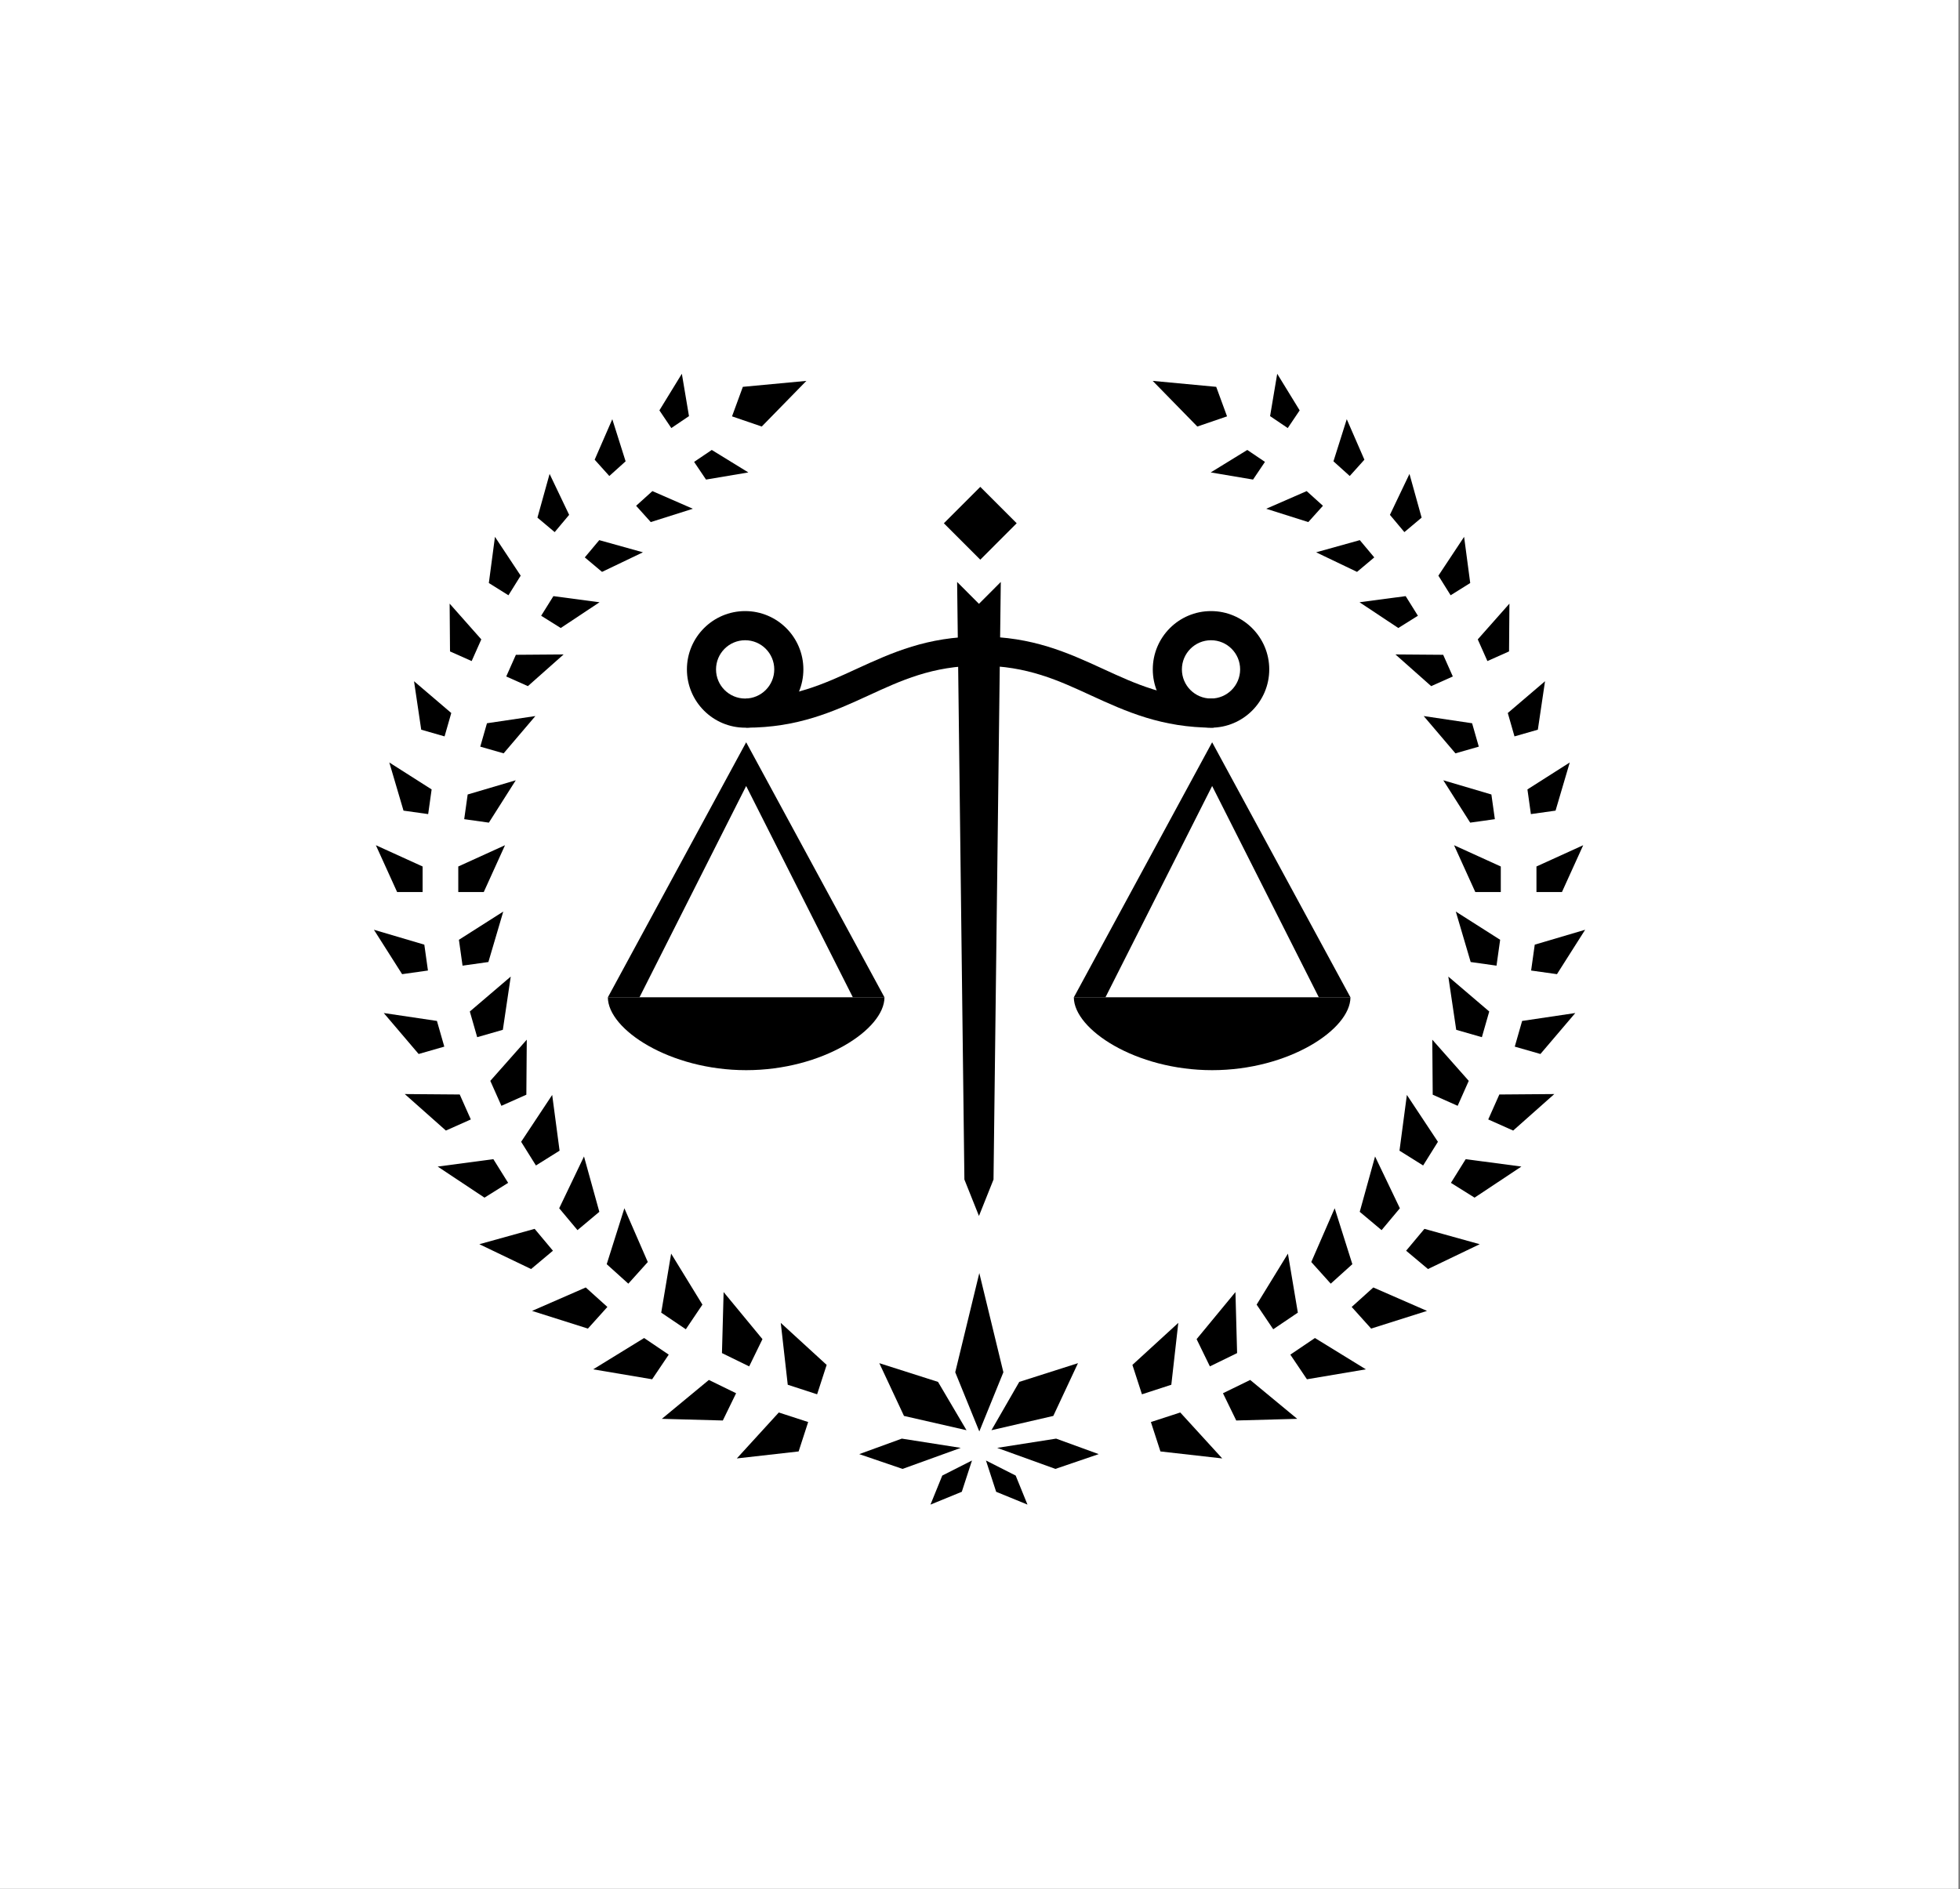 <?xml version="1.0" encoding="UTF-8" standalone="no"?>
<!DOCTYPE svg PUBLIC "-//W3C//DTD SVG 1.1//EN" "http://www.w3.org/Graphics/SVG/1.1/DTD/svg11.dtd">
<svg width="100%" height="100%" viewBox="0 0 251 242" version="1.1" xmlns="http://www.w3.org/2000/svg" xmlns:xlink="http://www.w3.org/1999/xlink" xml:space="preserve" xmlns:serif="http://www.serif.com/" style="fill-rule:evenodd;clip-rule:evenodd;stroke-linejoin:round;stroke-miterlimit:2;">
    <rect x="0" y="0" width="251" height="242" fill="#808080" stroke="none"/>
    <g transform="matrix(1,0,0,1,-2608.63,-1069.58)">
        <g id="logomark" transform="matrix(0.209,0,0,1.012,2608.63,799.338)">
            <rect x="0" y="267.006" width="1200" height="239.104" style="fill:white;"/>
            <g id="scales" transform="matrix(2.647,0,0,1.172,65.016,-43.258)">
                <g transform="matrix(2.022,0,0,0.787,-648.202,264.647)">
                    <path d="M423,80L420.5,83L418,80L418.833,162L420.5,167L422.167,162L423,80Z"/>
                </g>
                <g transform="matrix(1.685,0,0,0.787,-505.618,267.793)">
                    <path d="M388,96C395.093,96 399.969,93.802 404.835,91.568C409.223,89.552 413.602,87.5 420,87.5L420,83.5C412.907,83.5 408.031,85.698 403.165,87.932C398.777,89.948 394.398,92 388,92L388,96Z"/>
                </g>
                <g transform="matrix(-1.685,0,0,0.787,910.112,267.793)">
                    <path d="M388,92C394.398,92 398.777,89.948 403.165,87.932C408.031,85.698 412.907,83.5 420,83.5L420,87.5C413.602,87.5 409.223,89.552 404.835,91.568C399.969,93.802 395.093,96 388,96L388,92Z"/>
                </g>
                <g transform="matrix(1.685,0,0,0.787,-505.618,270.152)">
                    <path d="M407,130C407,134.415 398.486,140 388,140C377.514,140 369,134.415 369,130L407,130Z"/>
                </g>
                <g transform="matrix(1.685,0,0,0.787,-1523.56,267.006)">
                    <path d="M991.98,81C996.395,81 999.98,84.585 999.98,89C999.98,93.415 996.395,97 991.98,97C987.564,97 983.98,93.415 983.98,89C983.98,84.585 987.564,81 991.98,81ZM991.98,85C994.187,85 995.98,86.792 995.98,89C995.98,91.208 994.187,93 991.98,93C989.772,93 987.98,91.208 987.98,89C987.98,86.792 989.772,85 991.98,85Z"/>
                </g>
                <g transform="matrix(1.685,0,0,0.787,-505.618,264.647)">
                    <path d="M373.343,137L369,137L388,102L407,137L402.657,137L388,108L373.343,137Z"/>
                </g>
                <g transform="matrix(1.685,0,0,0.787,-505.618,267.006)">
                    <g transform="matrix(1,0,0,1,-603.98,0)">
                        <path d="M952.43,119.55L952.43,116.047C952.43,116.047 958.852,113.128 958.852,113.128C958.852,113.128 955.933,119.55 955.933,119.55L952.43,119.55Z"/>
                    </g>
                    <g transform="matrix(1,0,0,1,-603.98,0)">
                        <path d="M947.53,119.55L944.027,119.55C944.027,119.55 941.108,113.128 941.108,113.128C941.108,113.128 947.53,116.047 947.53,116.047L947.53,119.55Z"/>
                    </g>
                    <g transform="matrix(1,0,0,1,-603.98,0)">
                        <path d="M953.017,129.656L952.518,126.106C952.518,126.106 958.611,122.233 958.611,122.233C958.611,122.233 956.567,129.157 956.567,129.157L953.017,129.656Z"/>
                    </g>
                    <g transform="matrix(1,0,0,1,-603.98,0)">
                        <path d="M948.264,130.324L944.714,130.823C944.714,130.823 940.84,124.73 940.84,124.73C940.84,124.73 947.765,126.774 947.765,126.774L948.264,130.324Z"/>
                    </g>
                    <g transform="matrix(1,0,0,1,-603.98,0)">
                        <path d="M953.245,109.554L953.721,106.167C953.721,106.167 960.328,104.217 960.328,104.217C960.328,104.217 956.633,110.03 956.633,110.03L953.245,109.554Z"/>
                    </g>
                    <g transform="matrix(1,0,0,1,-603.98,0)">
                        <path d="M948.294,108.858L944.906,108.382C944.906,108.382 942.956,101.775 942.956,101.775C942.956,101.775 948.77,105.471 948.77,105.471L948.294,108.858Z"/>
                    </g>
                    <g transform="matrix(1,0,0,1,-603.98,0)">
                        <path d="M955.451,99.601L956.371,96.392C956.371,96.392 963.021,95.404 963.021,95.404C963.021,95.404 958.66,100.521 958.66,100.521L955.451,99.601Z"/>
                    </g>
                    <g transform="matrix(1,0,0,1,-603.98,0)">
                        <path d="M950.548,98.195L947.339,97.275C947.339,97.275 946.352,90.625 946.352,90.625C946.352,90.625 951.468,94.986 951.468,94.986L950.548,98.195Z"/>
                    </g>
                    <g transform="matrix(1,0,0,1,-603.98,0)">
                        <path d="M955.028,139.471L954.017,135.946C954.017,135.946 959.638,131.155 959.638,131.155C959.638,131.155 958.553,138.46 958.553,138.46L955.028,139.471Z"/>
                    </g>
                    <g transform="matrix(1,0,0,1,-603.98,0)">
                        <path d="M950.51,140.767L946.985,141.778C946.985,141.778 942.194,136.157 942.194,136.157C942.194,136.157 949.499,137.242 949.499,137.242L950.51,140.767Z"/>
                    </g>
                    <g transform="matrix(1,0,0,1,-603.98,0)">
                        <path d="M958.356,148.889L956.831,145.464C956.831,145.464 961.84,139.813 961.84,139.813C961.84,139.813 961.782,147.364 961.782,147.364L958.356,148.889Z"/>
                    </g>
                    <g transform="matrix(1,0,0,1,-603.98,0)">
                        <path d="M954.154,150.76L950.729,152.285C950.729,152.285 945.079,147.276 945.079,147.276C945.079,147.276 952.629,147.335 952.629,147.335L954.154,150.76Z"/>
                    </g>
                    <g transform="matrix(1,0,0,1,-603.98,0)">
                        <path d="M959.02,89.973L960.344,86.998C960.344,86.998 966.902,86.948 966.902,86.948C966.902,86.948 961.994,91.298 961.994,91.298L959.02,89.973Z"/>
                    </g>
                    <g transform="matrix(1,0,0,1,-603.98,0)">
                        <path d="M954.269,87.858L951.295,86.534C951.295,86.534 951.244,79.976 951.244,79.976C951.244,79.976 955.594,84.883 955.594,84.883L954.269,87.858Z"/>
                    </g>
                    <g transform="matrix(1,0,0,1,-603.98,0)">
                        <path d="M963.816,81.639L965.498,78.947C965.498,78.947 971.835,79.788 971.835,79.788C971.835,79.788 966.508,83.321 966.508,83.321C966.508,83.321 963.816,81.639 963.816,81.639Z"/>
                    </g>
                    <g transform="matrix(1,0,0,1,-603.98,0)">
                        <path d="M959.321,78.83L956.629,77.148C956.63,77.148 957.47,70.812 957.47,70.812C957.47,70.812 961.003,76.139 961.003,76.139C961.003,76.139 959.321,78.83 959.321,78.83Z"/>
                    </g>
                    <g transform="matrix(1,0,0,1,-603.98,0)">
                        <path d="M963.098,157.076L961.067,153.827C961.067,153.827 965.332,147.396 965.332,147.396C965.332,147.396 966.347,155.046 966.347,155.046L963.098,157.076Z"/>
                    </g>
                    <g transform="matrix(1,0,0,1,-603.98,0)">
                        <path d="M959.281,159.461L956.032,161.491C956.032,161.491 949.601,157.226 949.601,157.226C949.601,157.226 957.251,156.211 957.251,156.211L959.281,159.461Z"/>
                    </g>
                    <g transform="matrix(1,0,0,1,-603.98,0)">
                        <path d="M968.807,165.948L966.294,162.948C966.294,162.948 969.701,155.84 969.701,155.84C969.701,155.84 971.808,163.435 971.808,163.435L968.807,165.948Z"/>
                    </g>
                    <g transform="matrix(1,0,0,1,-603.98,0)">
                        <path d="M965.434,168.774L962.433,171.287C962.433,171.287 955.326,167.88 955.326,167.88C955.326,167.88 962.921,165.773 962.921,165.773L965.434,168.774Z"/>
                    </g>
                    <g transform="matrix(1,0,0,1,-603.98,0)">
                        <path d="M969.811,73.633L971.798,71.264C971.798,71.264 977.797,72.934 977.797,72.934C977.797,72.934 972.179,75.62 972.179,75.62L969.811,73.633Z"/>
                    </g>
                    <g transform="matrix(1,0,0,1,-603.98,0)">
                        <path d="M965.674,70.162L963.306,68.175C963.306,68.175 964.975,62.176 964.975,62.176C964.975,62.176 967.661,67.793 967.661,67.793L965.674,70.162Z"/>
                    </g>
                    <g transform="matrix(1,0,0,1,-603.98,0)">
                        <path d="M975.791,173.295L972.822,170.621C972.822,170.621 975.249,162.948 975.249,162.948C975.249,162.948 978.465,170.325 978.465,170.325L975.791,173.295Z"/>
                    </g>
                    <g transform="matrix(1,0,0,1,-603.98,0)">
                        <path d="M972.914,176.49L970.24,179.46C970.24,179.46 962.567,177.032 962.567,177.032C962.567,177.032 969.944,173.816 969.944,173.816L972.914,176.49Z"/>
                    </g>
                    <g transform="matrix(1,0,0,1,-603.98,0)">
                        <path d="M976.862,66.549L979.098,64.535C979.098,64.535 984.654,66.957 984.654,66.957C984.654,66.957 978.875,68.786 978.875,68.786L976.862,66.549Z"/>
                    </g>
                    <g transform="matrix(1,0,0,1,-603.98,0)">
                        <path d="M973.181,62.462L971.167,60.225C971.167,60.225 973.59,54.669 973.59,54.669C973.59,54.669 975.418,60.448 975.418,60.448L973.181,62.462Z"/>
                    </g>
                    <g transform="matrix(1,0,0,1,-603.98,0)">
                        <path d="M983.691,179.552L980.31,177.271C980.31,177.271 981.673,169.172 981.673,169.172C981.673,169.172 985.971,176.171 985.971,176.171C985.971,176.171 983.691,179.552 983.691,179.552Z"/>
                    </g>
                    <g transform="matrix(1,0,0,1,-603.98,0)">
                        <path d="M981.342,183.034L979.062,186.415C979.062,186.415 970.963,185.051 970.963,185.051C970.963,185.051 977.961,180.753 977.961,180.753C977.961,180.753 981.342,183.034 981.342,183.034Z"/>
                    </g>
                    <g transform="matrix(1,0,0,1,-603.98,0)">
                        <path d="M984.828,60.525L987.255,58.888C987.255,58.888 992.279,61.973 992.279,61.973C992.279,61.973 986.465,62.952 986.465,62.952L984.828,60.525Z"/>
                    </g>
                    <g transform="matrix(1,0,0,1,-603.98,0)">
                        <path d="M981.697,55.883L980.06,53.456C980.06,53.456 983.145,48.432 983.145,48.432C983.145,48.432 984.124,54.246 984.124,54.246L981.697,55.883Z"/>
                    </g>
                    <g transform="matrix(1,0,0,1,-603.98,0)">
                        <path d="M992.394,184.646L988.655,182.822C988.655,182.822 988.882,174.447 988.882,174.447C988.882,174.447 994.218,180.907 994.218,180.907L992.394,184.646Z"/>
                    </g>
                    <g transform="matrix(1,0,0,1,-603.98,0)">
                        <path d="M990.597,188.331L988.773,192.071C988.773,192.071 980.397,191.843 980.397,191.843C980.397,191.843 986.857,186.508 986.857,186.508L990.597,188.331Z"/>
                    </g>
                    <g transform="matrix(-0.454,-0.891,0.891,-0.454,448.365,552.134)">
                        <path d="M347,120L350,117L358,120L350,123L347,120Z"/>
                    </g>
                    <g transform="matrix(-0.891,0.454,0.454,0.891,651.215,-72.175)">
                        <path d="M347,120L350,117L358,120L350,123L347,120Z"/>
                    </g>
                    <g transform="matrix(1,0,0,1,-603.98,0)">
                        <path d="M990.037,54.278L991.524,50.227C991.524,50.227 1000.25,49.41 1000.25,49.41C1000.25,49.41 994.12,55.674 994.12,55.674L990.037,54.278Z"/>
                    </g>
                </g>
                <g transform="matrix(-1.685,0,0,0.787,909.982,267.006)">
                    <g transform="matrix(1,0,0,1,-603.98,0)">
                        <path d="M952.43,119.55L952.43,116.047C952.43,116.047 958.852,113.128 958.852,113.128C958.852,113.128 955.933,119.55 955.933,119.55L952.43,119.55Z"/>
                    </g>
                    <g transform="matrix(1,0,0,1,-603.98,0)">
                        <path d="M947.53,119.55L944.027,119.55C944.027,119.55 941.108,113.128 941.108,113.128C941.108,113.128 947.53,116.047 947.53,116.047L947.53,119.55Z"/>
                    </g>
                    <g transform="matrix(1,0,0,1,-603.98,0)">
                        <path d="M953.017,129.656L952.518,126.106C952.518,126.106 958.611,122.233 958.611,122.233C958.611,122.233 956.567,129.157 956.567,129.157L953.017,129.656Z"/>
                    </g>
                    <g transform="matrix(1,0,0,1,-603.98,0)">
                        <path d="M948.264,130.324L944.714,130.823C944.714,130.823 940.84,124.73 940.84,124.73C940.84,124.73 947.765,126.774 947.765,126.774L948.264,130.324Z"/>
                    </g>
                    <g transform="matrix(1,0,0,1,-603.98,0)">
                        <path d="M953.245,109.554L953.721,106.167C953.721,106.167 960.328,104.217 960.328,104.217C960.328,104.217 956.633,110.03 956.633,110.03L953.245,109.554Z"/>
                    </g>
                    <g transform="matrix(1,0,0,1,-603.98,0)">
                        <path d="M948.294,108.858L944.906,108.382C944.906,108.382 942.956,101.775 942.956,101.775C942.956,101.775 948.77,105.471 948.77,105.471L948.294,108.858Z"/>
                    </g>
                    <g transform="matrix(1,0,0,1,-603.98,0)">
                        <path d="M955.451,99.601L956.371,96.392C956.371,96.392 963.021,95.404 963.021,95.404C963.021,95.404 958.66,100.521 958.66,100.521L955.451,99.601Z"/>
                    </g>
                    <g transform="matrix(1,0,0,1,-603.98,0)">
                        <path d="M950.548,98.195L947.339,97.275C947.339,97.275 946.352,90.625 946.352,90.625C946.352,90.625 951.468,94.986 951.468,94.986L950.548,98.195Z"/>
                    </g>
                    <g transform="matrix(1,0,0,1,-603.98,0)">
                        <path d="M955.028,139.471L954.017,135.946C954.017,135.946 959.638,131.155 959.638,131.155C959.638,131.155 958.553,138.46 958.553,138.46L955.028,139.471Z"/>
                    </g>
                    <g transform="matrix(1,0,0,1,-603.98,0)">
                        <path d="M950.51,140.767L946.985,141.778C946.985,141.778 942.194,136.157 942.194,136.157C942.194,136.157 949.499,137.242 949.499,137.242L950.51,140.767Z"/>
                    </g>
                    <g transform="matrix(1,0,0,1,-603.98,0)">
                        <path d="M958.356,148.889L956.831,145.464C956.831,145.464 961.84,139.813 961.84,139.813C961.84,139.813 961.782,147.364 961.782,147.364L958.356,148.889Z"/>
                    </g>
                    <g transform="matrix(1,0,0,1,-603.98,0)">
                        <path d="M954.154,150.76L950.729,152.285C950.729,152.285 945.079,147.276 945.079,147.276C945.079,147.276 952.629,147.335 952.629,147.335L954.154,150.76Z"/>
                    </g>
                    <g transform="matrix(1,0,0,1,-603.98,0)">
                        <path d="M959.02,89.973L960.344,86.998C960.344,86.998 966.902,86.948 966.902,86.948C966.902,86.948 961.994,91.298 961.994,91.298L959.02,89.973Z"/>
                    </g>
                    <g transform="matrix(1,0,0,1,-603.98,0)">
                        <path d="M954.269,87.858L951.295,86.534C951.295,86.534 951.244,79.976 951.244,79.976C951.244,79.976 955.594,84.883 955.594,84.883L954.269,87.858Z"/>
                    </g>
                    <g transform="matrix(1,0,0,1,-603.98,0)">
                        <path d="M963.816,81.639L965.498,78.947C965.498,78.947 971.835,79.788 971.835,79.788C971.835,79.788 966.508,83.321 966.508,83.321C966.508,83.321 963.816,81.639 963.816,81.639Z"/>
                    </g>
                    <g transform="matrix(1,0,0,1,-603.98,0)">
                        <path d="M959.321,78.83L956.629,77.148C956.63,77.148 957.47,70.812 957.47,70.812C957.47,70.812 961.003,76.139 961.003,76.139C961.003,76.139 959.321,78.83 959.321,78.83Z"/>
                    </g>
                    <g transform="matrix(1,0,0,1,-603.98,0)">
                        <path d="M963.098,157.076L961.067,153.827C961.067,153.827 965.332,147.396 965.332,147.396C965.332,147.396 966.347,155.046 966.347,155.046L963.098,157.076Z"/>
                    </g>
                    <g transform="matrix(1,0,0,1,-603.98,0)">
                        <path d="M959.281,159.461L956.032,161.491C956.032,161.491 949.601,157.226 949.601,157.226C949.601,157.226 957.251,156.211 957.251,156.211L959.281,159.461Z"/>
                    </g>
                    <g transform="matrix(1,0,0,1,-603.98,0)">
                        <path d="M968.807,165.948L966.294,162.948C966.294,162.948 969.701,155.84 969.701,155.84C969.701,155.84 971.808,163.435 971.808,163.435L968.807,165.948Z"/>
                    </g>
                    <g transform="matrix(1,0,0,1,-603.98,0)">
                        <path d="M965.434,168.774L962.433,171.287C962.433,171.287 955.326,167.88 955.326,167.88C955.326,167.88 962.921,165.773 962.921,165.773L965.434,168.774Z"/>
                    </g>
                    <g transform="matrix(1,0,0,1,-603.98,0)">
                        <path d="M969.811,73.633L971.798,71.264C971.798,71.264 977.797,72.934 977.797,72.934C977.797,72.934 972.179,75.62 972.179,75.62L969.811,73.633Z"/>
                    </g>
                    <g transform="matrix(1,0,0,1,-603.98,0)">
                        <path d="M965.674,70.162L963.306,68.175C963.306,68.175 964.975,62.176 964.975,62.176C964.975,62.176 967.661,67.793 967.661,67.793L965.674,70.162Z"/>
                    </g>
                    <g transform="matrix(1,0,0,1,-603.98,0)">
                        <path d="M975.791,173.295L972.822,170.621C972.822,170.621 975.249,162.948 975.249,162.948C975.249,162.948 978.465,170.325 978.465,170.325L975.791,173.295Z"/>
                    </g>
                    <g transform="matrix(1,0,0,1,-603.98,0)">
                        <path d="M972.914,176.49L970.24,179.46C970.24,179.46 962.567,177.032 962.567,177.032C962.567,177.032 969.944,173.816 969.944,173.816L972.914,176.49Z"/>
                    </g>
                    <g transform="matrix(1,0,0,1,-603.98,0)">
                        <path d="M976.862,66.549L979.098,64.535C979.098,64.535 984.654,66.957 984.654,66.957C984.654,66.957 978.875,68.786 978.875,68.786L976.862,66.549Z"/>
                    </g>
                    <g transform="matrix(1,0,0,1,-603.98,0)">
                        <path d="M973.181,62.462L971.167,60.225C971.167,60.225 973.59,54.669 973.59,54.669C973.59,54.669 975.418,60.448 975.418,60.448L973.181,62.462Z"/>
                    </g>
                    <g transform="matrix(1,0,0,1,-603.98,0)">
                        <path d="M983.691,179.552L980.31,177.271C980.31,177.271 981.673,169.172 981.673,169.172C981.673,169.172 985.971,176.171 985.971,176.171C985.971,176.171 983.691,179.552 983.691,179.552Z"/>
                    </g>
                    <g transform="matrix(1,0,0,1,-603.98,0)">
                        <path d="M981.342,183.034L979.062,186.415C979.062,186.415 970.963,185.051 970.963,185.051C970.963,185.051 977.961,180.753 977.961,180.753C977.961,180.753 981.342,183.034 981.342,183.034Z"/>
                    </g>
                    <g transform="matrix(1,0,0,1,-603.98,0)">
                        <path d="M984.828,60.525L987.255,58.888C987.255,58.888 992.279,61.973 992.279,61.973C992.279,61.973 986.465,62.952 986.465,62.952L984.828,60.525Z"/>
                    </g>
                    <g transform="matrix(1,0,0,1,-603.98,0)">
                        <path d="M981.697,55.883L980.06,53.456C980.06,53.456 983.145,48.432 983.145,48.432C983.145,48.432 984.124,54.246 984.124,54.246L981.697,55.883Z"/>
                    </g>
                    <g transform="matrix(1,0,0,1,-603.98,0)">
                        <path d="M992.394,184.646L988.655,182.822C988.655,182.822 988.882,174.447 988.882,174.447C988.882,174.447 994.218,180.907 994.218,180.907L992.394,184.646Z"/>
                    </g>
                    <g transform="matrix(1,0,0,1,-603.98,0)">
                        <path d="M990.597,188.331L988.773,192.071C988.773,192.071 980.397,191.843 980.397,191.843C980.397,191.843 986.857,186.508 986.857,186.508L990.597,188.331Z"/>
                    </g>
                    <g transform="matrix(-0.454,-0.891,0.891,-0.454,448.365,552.134)">
                        <path d="M347,120L350,117L358,120L350,123L347,120Z"/>
                    </g>
                    <g transform="matrix(-0.891,0.454,0.454,0.891,651.215,-72.175)">
                        <path d="M347,120L350,117L358,120L350,123L347,120Z"/>
                    </g>
                    <g transform="matrix(1,0,0,1,-603.98,0)">
                        <path d="M990.037,54.278L991.524,50.227C991.524,50.227 1000.25,49.41 1000.25,49.41C1000.25,49.41 994.12,55.674 994.12,55.674L990.037,54.278Z"/>
                    </g>
                </g>
                <g transform="matrix(1.685,0,0,0.787,-1523.56,267.006)">
                    <path d="M1055.98,81C1060.39,81 1063.98,84.585 1063.98,89C1063.98,93.415 1060.39,97 1055.98,97C1051.56,97 1047.98,93.415 1047.98,89C1047.98,84.585 1051.56,81 1055.98,81ZM1055.98,85C1058.19,85 1059.98,86.792 1059.98,89C1059.98,91.208 1058.19,93 1055.98,93C1053.77,93 1051.98,91.208 1051.98,89C1051.98,86.792 1053.77,85 1055.98,85Z"/>
                </g>
                <g transform="matrix(1.685,0,0,0.787,-397.753,270.152)">
                    <path d="M407,130C407,134.415 398.486,140 388,140C377.514,140 369,134.415 369,130L407,130Z"/>
                </g>
                <g transform="matrix(1.685,0,0,0.787,-397.753,264.647)">
                    <path d="M373.343,137L369,137L388,102L407,137L402.657,137L388,108L373.343,137Z"/>
                </g>
                <g transform="matrix(2.107,0,0,0.983,-682.584,273.102)">
                    <path d="M420,53L416,49L420,45L424,49L420,53Z"/>
                </g>
                <g transform="matrix(1.382,0,0,0.645,-406.032,277.923)">
                    <g transform="matrix(1.123,-1.123,-0.95,-0.95,170.553,720.867)">
                        <path d="M344.323,121.195L350,117L355.773,119.474L350,123L344.323,121.195Z"/>
                    </g>
                    <g transform="matrix(-1.123,-1.123,0.95,-0.95,709.343,720.867)">
                        <path d="M344.273,121.254L350,117L355.773,119.474L350,123L344.273,121.254Z"/>
                    </g>
                    <g transform="matrix(1.6412e-16,-2.076,1.344,6.65233e-16,278.78,934.953)">
                        <path d="M344.744,120L349.518,117L357.518,120L349.518,123L344.744,120Z"/>
                    </g>
                    <g transform="matrix(-1.298,-0.348,0.348,-1.298,838.576,501.92)">
                        <path d="M342.606,123.789L348.934,119.379L354.626,119.76L350,123L342.606,123.789Z"/>
                    </g>
                    <g transform="matrix(1.298,-0.348,-0.348,-1.298,42.595,501.92)">
                        <path d="M341.769,124.013L348.097,119.604L353.789,119.985L349.163,123.224L341.769,124.013Z"/>
                    </g>
                    <g transform="matrix(-0.936,0.785,-0.864,-1.029,865.581,80.911)">
                        <path d="M342.921,122.424L346.748,120.253L351.167,121.538L347.369,123.366L342.921,122.424Z"/>
                    </g>
                    <g transform="matrix(0.936,0.785,0.864,-1.029,14.426,80.911)">
                        <path d="M342.921,122.424L346.748,120.253L351.167,121.538L347.369,123.366L342.921,122.424Z"/>
                    </g>
                </g>
            </g>
        </g>
    </g>
</svg>

